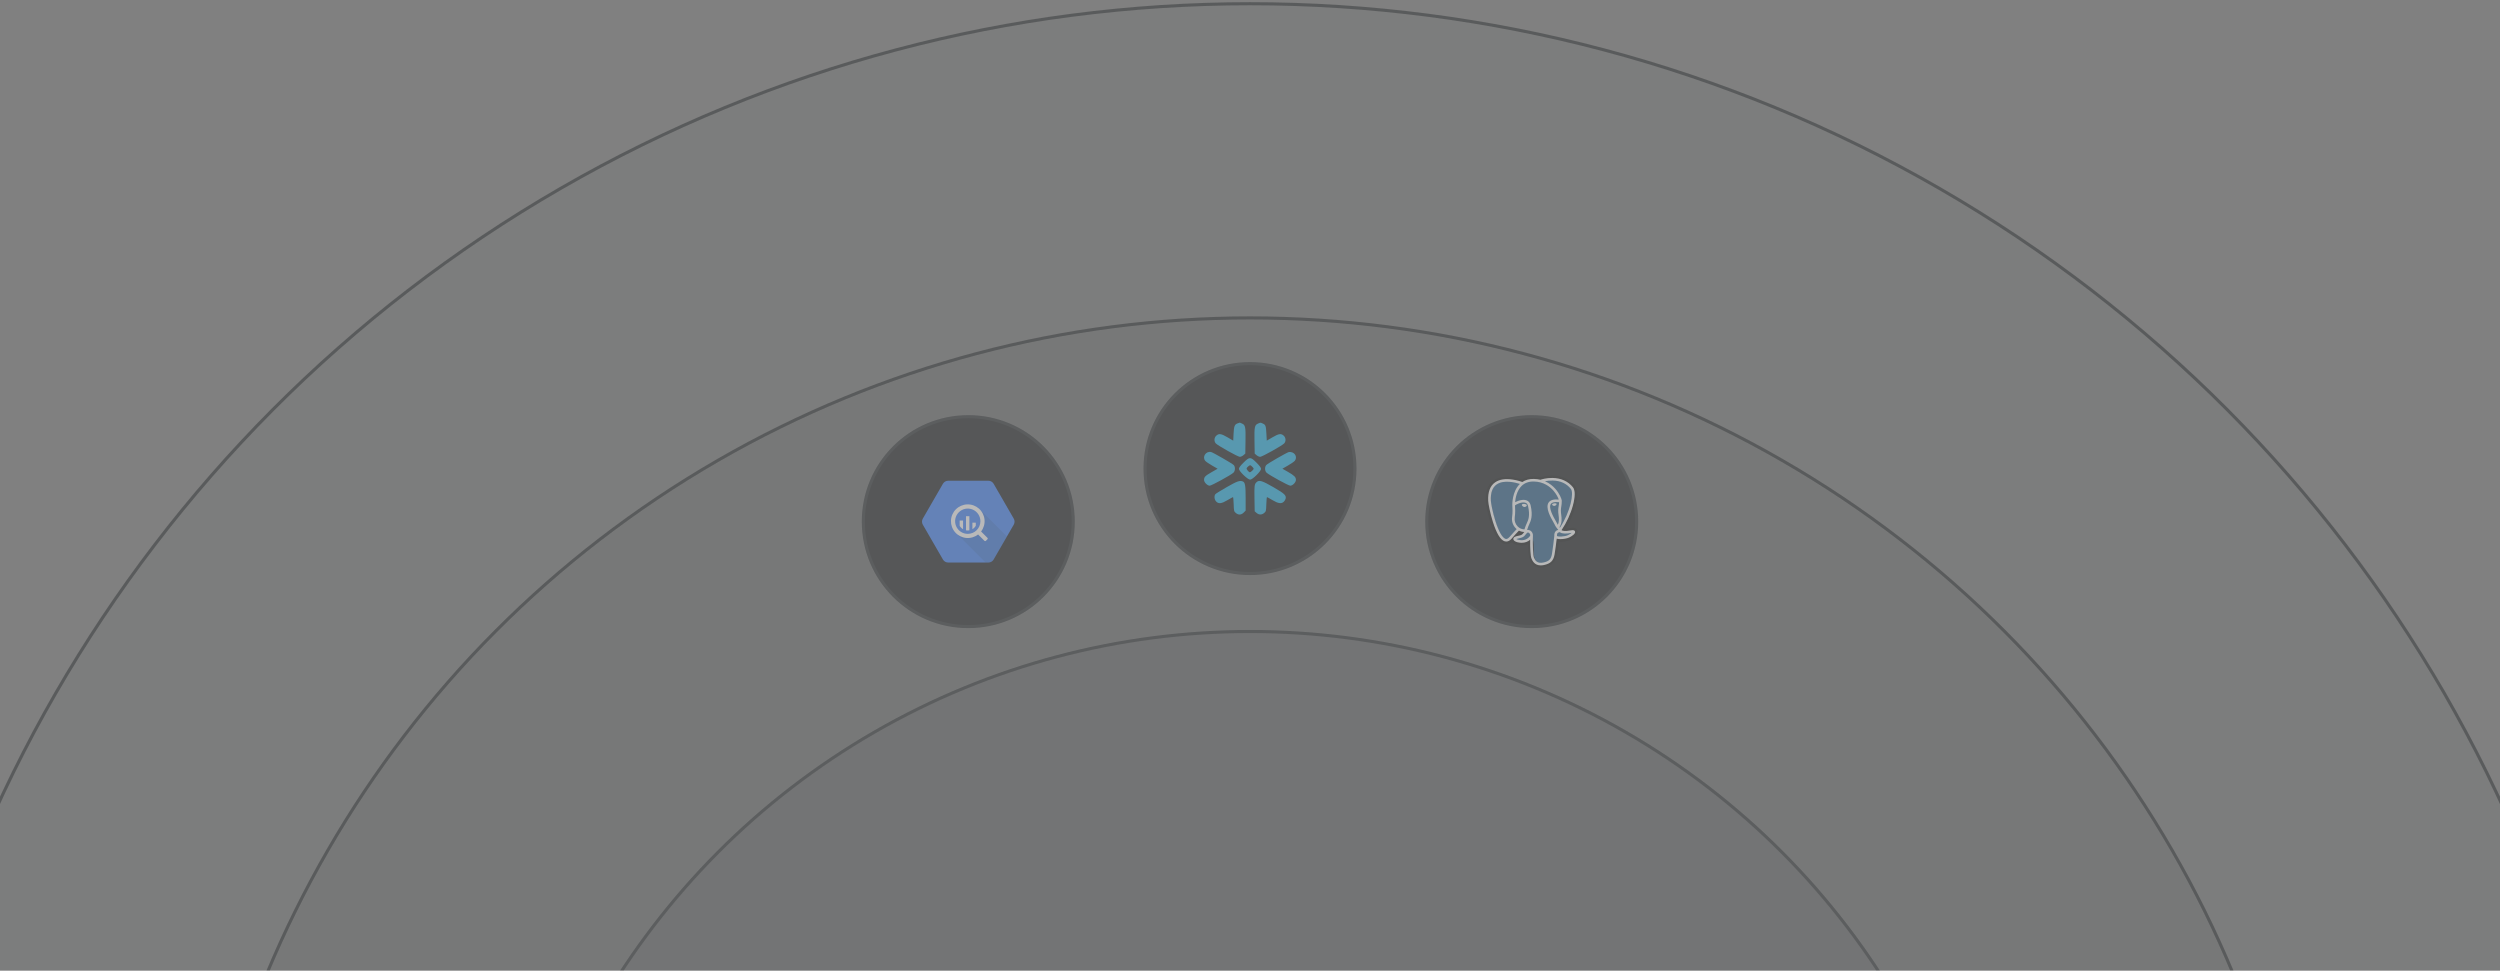 <svg width="801" height="311" viewBox="0 0 801 311" fill="none" xmlns="http://www.w3.org/2000/svg">
<rect x="0" y="0" width="801" height="311" fill="#808080" stroke="none"/>
<g opacity="0.45">
<circle cx="400.499" cy="443.036" r="441.844" fill="#3A3F42" fill-opacity="0.1" stroke="#2B2F31"/>
<circle cx="400.499" cy="443.036" r="341.178" fill="#3A3F42" fill-opacity="0.15" stroke="#2B2F31"/>
<circle cx="400.5" cy="443.036" r="240.708" fill="#3A3F42" fill-opacity="0.2" stroke="#313538"/>
<circle cx="310.238" cy="167.131" r="33.631" fill="#232628" stroke="#313538"/>
<path d="M302.119 179.269L295.669 168.096C295.324 167.499 295.324 166.763 295.669 166.167L302.119 154.994C302.464 154.398 303.099 154.03 303.787 154.029H316.695C317.381 154.032 318.013 154.4 318.356 154.994L324.806 166.167C325.15 166.763 325.15 167.499 324.806 168.096L318.355 179.269C318.011 179.865 317.375 180.233 316.687 180.234H303.783C303.096 180.231 302.462 179.864 302.118 179.269H302.119Z" fill="#4386FA"/>
<path opacity="0.1" d="M314.267 163.533C314.267 163.533 316.06 167.835 313.616 170.273C311.171 172.711 306.72 171.15 306.72 171.15L315.774 180.23H316.694C317.382 180.229 318.018 179.861 318.362 179.265L322.632 171.871L314.267 163.533Z" fill="black"/>
<path d="M316.384 172.335L314.407 170.353C314.385 170.331 314.361 170.312 314.334 170.297C315.175 169.214 315.571 167.851 315.442 166.486C315.313 165.12 314.668 163.856 313.639 162.949C312.61 162.043 311.274 161.563 309.904 161.607C308.533 161.651 307.231 162.216 306.262 163.187C305.294 164.158 304.732 165.462 304.691 166.832C304.65 168.203 305.133 169.538 306.042 170.565C306.951 171.591 308.218 172.233 309.583 172.359C310.949 172.484 312.311 172.085 313.392 171.241C313.406 171.267 313.424 171.29 313.445 171.311L315.426 173.292C315.484 173.35 315.563 173.383 315.646 173.383C315.728 173.383 315.807 173.35 315.865 173.292L316.384 172.773C316.442 172.715 316.475 172.636 316.475 172.554C316.475 172.472 316.442 172.393 316.384 172.335V172.335ZM310.07 171.053C309.268 171.053 308.484 170.815 307.817 170.37C307.151 169.924 306.631 169.291 306.324 168.55C306.017 167.81 305.937 166.994 306.093 166.208C306.25 165.421 306.636 164.699 307.203 164.132C307.77 163.565 308.492 163.179 309.279 163.022C310.065 162.866 310.88 162.946 311.621 163.253C312.362 163.56 312.995 164.08 313.441 164.747C313.886 165.413 314.124 166.197 314.124 166.999C314.124 168.074 313.697 169.105 312.936 169.866C312.176 170.626 311.145 171.053 310.07 171.053V171.053ZM307.479 166.783V168.458C307.737 168.914 308.11 169.294 308.562 169.559V166.773L307.479 166.783ZM309.506 165.394V169.921C309.864 169.987 310.231 169.987 310.589 169.921V165.394H309.506ZM312.64 168.455V167.462H311.557V169.547C312.008 169.283 312.382 168.904 312.641 168.45L312.64 168.455Z" fill="white"/>
<circle cx="400.5" cy="150.131" r="33.631" fill="#232628" stroke="#313538"/>
<path fill-rule="evenodd" clip-rule="evenodd" d="M404.604 135.705C405.502 136.096 405.621 136.436 405.756 138.99L405.872 141.184L407.697 140.119C409.74 138.927 410.414 138.823 411.276 139.564C411.998 140.185 412.087 141.372 411.464 142.061C410.832 142.76 404.381 146.367 403.763 146.367C403.459 146.367 402.939 146.134 402.607 145.849L402.004 145.33L401.937 141.302C401.86 136.745 401.982 136.165 403.108 135.694C403.94 135.346 403.778 135.345 404.604 135.705ZM397.938 135.703C399.012 136.171 399.138 136.798 399.062 141.302L398.995 145.33L398.392 145.849C398.061 146.134 397.54 146.367 397.236 146.367C396.618 146.367 390.167 142.76 389.535 142.061C388.912 141.372 389.001 140.185 389.723 139.564C390.585 138.823 391.259 138.927 393.302 140.119L395.127 141.184L395.234 138.99C395.355 136.526 395.57 135.978 396.551 135.636C396.926 135.505 397.242 135.402 397.254 135.406C397.266 135.411 397.574 135.545 397.938 135.703ZM414.099 144.98C415.215 145.449 415.576 146.741 414.845 147.645C414.638 147.9 413.662 148.575 412.676 149.144L410.883 150.178L412.676 151.201C414.693 152.353 415.209 152.871 415.216 153.75C415.222 154.535 414.173 155.616 413.405 155.616C412.838 155.616 406.708 152.256 405.818 151.458C405.219 150.92 405.162 149.622 405.711 149C406.128 148.527 412.271 144.995 412.987 144.816C413.237 144.754 413.737 144.827 414.099 144.98ZM388.031 144.825C388.601 144.942 394.781 148.494 395.275 148.989C395.844 149.558 395.792 150.907 395.181 151.464C394.322 152.246 388.159 155.616 387.588 155.616C386.853 155.616 385.778 154.532 385.778 153.79C385.778 152.833 386.13 152.466 388.163 151.302L390.121 150.181L388.326 149.145C387.339 148.576 386.361 147.9 386.154 147.645C385.116 146.362 386.367 144.483 388.031 144.825ZM402.601 148.254C403.577 149.239 404.045 149.879 404.045 150.227C404.045 150.975 401.307 153.68 400.55 153.68C399.768 153.68 396.954 150.974 396.954 150.221C396.954 149.85 397.393 149.253 398.41 148.243C400.361 146.305 400.669 146.306 402.601 148.254ZM399.428 150.003C399.3 150.318 400.091 151.314 400.469 151.314C400.753 151.314 401.682 150.439 401.682 150.172C401.682 150.058 401.434 149.736 401.132 149.456C400.6 148.963 400.566 148.958 400.067 149.324C399.783 149.531 399.495 149.837 399.428 150.003ZM408.019 156.104C411.611 158.179 412.181 158.724 411.906 159.82C411.835 160.103 411.566 160.532 411.309 160.772C410.546 161.483 409.529 161.333 407.699 160.24C406.812 159.71 406.023 159.276 405.945 159.274C405.868 159.273 405.771 160.297 405.731 161.549C405.66 163.737 405.634 163.847 405.054 164.345C404.284 165.008 403.377 165.008 402.607 164.346L402.004 163.827L401.936 159.899C401.862 155.619 401.914 155.168 402.547 154.535C403.389 153.691 404.29 153.95 408.019 156.104ZM398.194 154.254C398.937 154.553 399.103 155.528 399.103 159.6V163.607L398.474 164.235C397.687 165.023 396.779 165.063 395.945 164.345C395.365 163.847 395.339 163.737 395.268 161.549C395.228 160.297 395.131 159.273 395.054 159.274C394.976 159.276 394.187 159.71 393.3 160.24C391.375 161.39 390.426 161.5 389.641 160.664C389.069 160.054 388.954 158.881 389.413 158.327C389.567 158.14 391.223 157.115 393.091 156.049C396.398 154.161 397.234 153.868 398.194 154.254Z" fill="#29B5E8"/>
<circle cx="490.763" cy="167.131" r="33.631" fill="#232628" stroke="#313538"/>
<g clip-path="url(#clip0_1155_83108)">
<path opacity="0.2" d="M505.475 170.063C505.297 169.541 504.831 169.177 504.229 169.09C503.945 169.049 503.62 169.066 503.235 169.143C502.564 169.277 502.066 169.328 501.703 169.338C503.074 167.093 504.189 164.534 504.831 162.124C505.869 158.227 505.314 156.452 504.666 155.649C502.951 153.524 500.448 152.382 497.43 152.348C495.819 152.328 494.406 152.637 493.668 152.858C492.982 152.741 492.243 152.675 491.469 152.663C490.016 152.641 488.733 152.948 487.637 153.579C487.03 153.38 486.056 153.099 484.931 152.92C482.285 152.499 480.153 152.827 478.593 153.896C476.704 155.189 475.829 157.437 475.991 160.577C476.042 161.574 476.617 164.606 477.522 167.483C478.043 169.136 478.598 170.509 479.171 171.563C479.985 173.059 480.856 173.94 481.834 174.256C482.382 174.433 483.378 174.557 484.425 173.711C484.558 173.867 484.735 174.022 484.97 174.166C485.268 174.349 485.633 174.498 485.998 174.586C487.311 174.905 488.542 174.825 489.592 174.378C489.598 174.56 489.603 174.733 489.607 174.882C489.614 175.124 489.621 175.362 489.63 175.584C489.693 177.086 489.798 178.254 490.11 179.072C490.127 179.117 490.15 179.185 490.175 179.258C490.331 179.72 490.591 180.495 491.254 181.101C491.94 181.729 492.77 181.922 493.531 181.922C493.912 181.922 494.276 181.873 494.595 181.807C495.732 181.571 497.024 181.211 497.959 179.92C498.842 178.7 499.272 176.863 499.349 173.968C499.359 173.886 499.369 173.808 499.378 173.734L499.396 173.581L499.604 173.598L499.658 173.602C500.816 173.653 502.233 173.415 503.103 173.023C503.791 172.713 505.993 171.586 505.475 170.063" fill="black"/>
<path d="M503.822 170.358C500.377 171.047 500.141 169.916 500.141 169.916C503.778 164.682 505.298 158.039 503.986 156.413C500.406 151.978 494.21 154.075 494.107 154.13L494.073 154.136C493.393 153.999 492.631 153.917 491.775 153.903C490.217 153.879 489.034 154.3 488.137 154.959C488.137 154.959 477.083 150.543 477.597 160.513C477.707 162.634 480.732 176.562 484.341 172.355C485.66 170.817 486.934 169.516 486.934 169.516C487.567 169.924 488.325 170.132 489.119 170.057L489.181 170.006C489.162 170.197 489.171 170.384 489.206 170.605C488.276 171.612 488.549 171.789 486.691 172.16C484.81 172.536 485.915 173.205 486.636 173.38C487.511 173.592 489.534 173.892 490.9 172.037L490.846 172.249C491.21 172.532 491.466 174.089 491.423 175.501C491.38 176.912 491.352 177.882 491.638 178.639C491.926 179.396 492.212 181.099 494.655 180.592C496.696 180.167 497.754 179.068 497.901 177.234C498.005 175.931 498.242 176.123 498.257 174.958L498.446 174.406C498.665 172.639 498.481 172.069 499.739 172.334L500.044 172.36C500.97 172.401 502.181 172.215 502.893 171.895C504.424 171.206 505.332 170.055 503.822 170.358H503.822" fill="#336791"/>
<path d="M488.455 161.462C488.145 161.42 487.863 161.459 487.721 161.563C487.641 161.622 487.616 161.69 487.61 161.737C487.592 161.861 487.682 161.998 487.737 162.069C487.893 162.269 488.12 162.407 488.346 162.437C488.378 162.442 488.411 162.444 488.443 162.444C488.819 162.444 489.161 162.16 489.191 161.951C489.229 161.688 488.836 161.513 488.455 161.462" fill="white"/>
<path d="M498.738 161.47C498.709 161.265 498.331 161.206 497.973 161.254C497.615 161.303 497.269 161.459 497.298 161.665C497.321 161.825 497.619 162.099 497.973 162.099C498.002 162.099 498.033 162.097 498.063 162.093C498.299 162.061 498.472 161.916 498.554 161.832C498.679 161.705 498.752 161.563 498.738 161.47" fill="white"/>
<path d="M504.639 170.28C504.508 169.895 504.085 169.771 503.383 169.911C501.297 170.329 500.55 170.04 500.305 169.865C501.926 167.47 503.26 164.575 503.979 161.874C504.32 160.595 504.508 159.406 504.524 158.438C504.541 157.375 504.354 156.594 503.969 156.117C502.417 154.193 500.138 153.161 497.38 153.133C495.484 153.112 493.882 153.583 493.572 153.715C492.918 153.557 492.205 153.461 491.429 153.448C490.005 153.426 488.775 153.756 487.756 154.43C487.314 154.27 486.171 153.89 484.772 153.671C482.355 153.294 480.433 153.58 479.062 154.522C477.427 155.645 476.671 157.655 476.818 160.493C476.867 161.448 477.428 164.385 478.313 167.198C479.479 170.901 480.746 172.997 482.079 173.429C482.235 173.479 482.415 173.514 482.613 173.514C483.099 173.514 483.695 173.302 484.316 172.579C485.072 171.698 485.855 170.84 486.663 170.003C487.187 170.276 487.762 170.428 488.351 170.444C488.352 170.459 488.354 170.474 488.355 170.488C488.254 170.606 488.155 170.724 488.057 170.845C487.649 171.347 487.565 171.452 486.251 171.714C485.878 171.789 484.886 171.987 484.871 172.661C484.855 173.398 486.044 173.708 486.179 173.741C486.651 173.855 487.106 173.912 487.539 173.912C488.594 173.912 489.522 173.576 490.263 172.925C490.24 175.552 490.353 178.141 490.679 178.929C490.945 179.575 491.596 181.153 493.651 181.153C493.953 181.153 494.285 181.119 494.65 181.043C496.795 180.597 497.727 179.677 498.087 177.65C498.28 176.567 498.611 173.98 498.767 172.592C499.095 172.691 499.518 172.737 499.975 172.737C500.929 172.737 502.029 172.54 502.719 172.23C503.494 171.881 504.893 171.024 504.639 170.28V170.28ZM499.531 160.903C499.524 161.312 499.465 161.684 499.404 162.073C499.337 162.49 499.269 162.922 499.252 163.446C499.235 163.956 499.3 164.486 499.364 164.999C499.492 166.034 499.624 167.101 499.114 168.153C499.029 168.007 498.954 167.857 498.888 167.702C498.825 167.553 498.687 167.314 498.497 166.983C497.755 165.694 496.02 162.675 496.908 161.443C497.173 161.077 497.845 160.7 499.531 160.903V160.903ZM497.487 153.963C499.958 154.015 501.913 154.912 503.297 156.627C504.358 157.942 503.189 163.928 499.806 169.092C499.772 169.05 499.737 169.008 499.703 168.966L499.66 168.914C500.534 167.514 500.364 166.128 500.211 164.9C500.149 164.396 500.09 163.92 500.105 163.472C500.12 162.998 500.185 162.592 500.247 162.199C500.324 161.714 500.402 161.213 500.381 160.622C500.397 160.56 500.403 160.487 500.395 160.4C500.34 159.833 499.673 158.137 498.313 156.602C497.569 155.762 496.484 154.823 495.003 154.189C495.64 154.061 496.511 153.942 497.487 153.963V153.963ZM483.659 172.049C482.976 172.846 482.504 172.693 482.349 172.643C481.338 172.316 480.164 170.244 479.13 166.957C478.235 164.113 477.712 161.253 477.67 160.451C477.539 157.915 478.173 156.148 479.554 155.198C481.802 153.652 485.497 154.577 486.982 155.047C486.961 155.067 486.938 155.086 486.917 155.107C484.481 157.493 484.539 161.57 484.545 161.82C484.544 161.916 484.553 162.052 484.564 162.239C484.606 162.925 484.684 164.201 484.476 165.646C484.282 166.989 484.709 168.304 485.647 169.253C485.743 169.35 485.844 169.443 485.95 169.53C485.532 169.964 484.625 170.923 483.659 172.049V172.049ZM486.263 168.68C485.507 167.915 485.164 166.851 485.321 165.761C485.541 164.234 485.46 162.904 485.416 162.19C485.41 162.09 485.405 162.002 485.402 161.933C485.757 161.627 487.407 160.77 488.583 161.032C489.12 161.151 489.447 161.505 489.583 162.115C490.287 165.272 489.676 166.587 489.186 167.645C489.085 167.863 488.989 168.068 488.907 168.281L488.844 168.446C488.684 168.862 488.535 169.249 488.443 169.617C487.639 169.615 486.858 169.282 486.263 168.68V168.68ZM486.386 172.937C486.152 172.881 485.941 172.782 485.817 172.7C485.92 172.653 486.104 172.589 486.424 172.525C487.968 172.216 488.207 171.999 488.728 171.357C488.847 171.21 488.983 171.043 489.17 170.84L489.171 170.84C489.45 170.537 489.578 170.588 489.809 170.681C489.997 170.757 490.18 170.985 490.254 171.236C490.289 171.355 490.329 171.58 490.2 171.755C489.111 173.233 487.525 173.214 486.386 172.937V172.937ZM494.471 180.233C492.581 180.626 491.912 179.691 491.471 178.622C491.187 177.932 491.047 174.82 491.146 171.383C491.147 171.337 491.141 171.293 491.128 171.251C491.116 171.169 491.098 171.088 491.075 171.008C490.927 170.508 490.568 170.09 490.136 169.917C489.965 169.848 489.65 169.721 489.272 169.815C489.353 169.493 489.492 169.129 489.644 168.735L489.708 168.57C489.779 168.383 489.869 168.189 489.964 167.984C490.478 166.878 491.181 165.363 490.418 161.94C490.132 160.658 489.177 160.032 487.73 160.177C486.862 160.264 486.068 160.604 485.673 160.799C485.587 160.84 485.51 160.881 485.437 160.92C485.547 159.628 485.965 157.214 487.526 155.687C488.51 154.725 489.819 154.25 491.415 154.276C494.558 154.326 496.574 155.89 497.712 157.194C498.692 158.318 499.223 159.449 499.435 160.06C497.842 159.902 496.758 160.207 496.209 160.969C495.014 162.626 496.863 165.841 497.751 167.386C497.914 167.669 498.055 167.914 498.099 168.018C498.388 168.698 498.763 169.152 499.036 169.483C499.12 169.585 499.202 169.683 499.263 169.769C498.781 169.904 497.914 170.216 497.993 171.774C497.929 172.556 497.476 176.216 497.246 177.509C496.942 179.218 496.294 179.854 494.471 180.233V180.233ZM502.36 171.479C501.866 171.701 501.041 171.868 500.256 171.903C499.39 171.943 498.949 171.809 498.845 171.727C498.796 170.756 499.169 170.655 499.563 170.547C499.625 170.531 499.686 170.514 499.744 170.494C499.78 170.523 499.82 170.551 499.864 170.579C500.56 171.025 501.802 171.073 503.556 170.722L503.575 170.718C503.338 170.933 502.934 171.221 502.36 171.479Z" fill="white"/>
</g>
</g>
<defs>
<clipPath id="clip0_1155_83108">
<rect width="29.654" height="29.654" fill="white" transform="translate(475.936 152.304)"/>
</clipPath>
</defs>
</svg>
